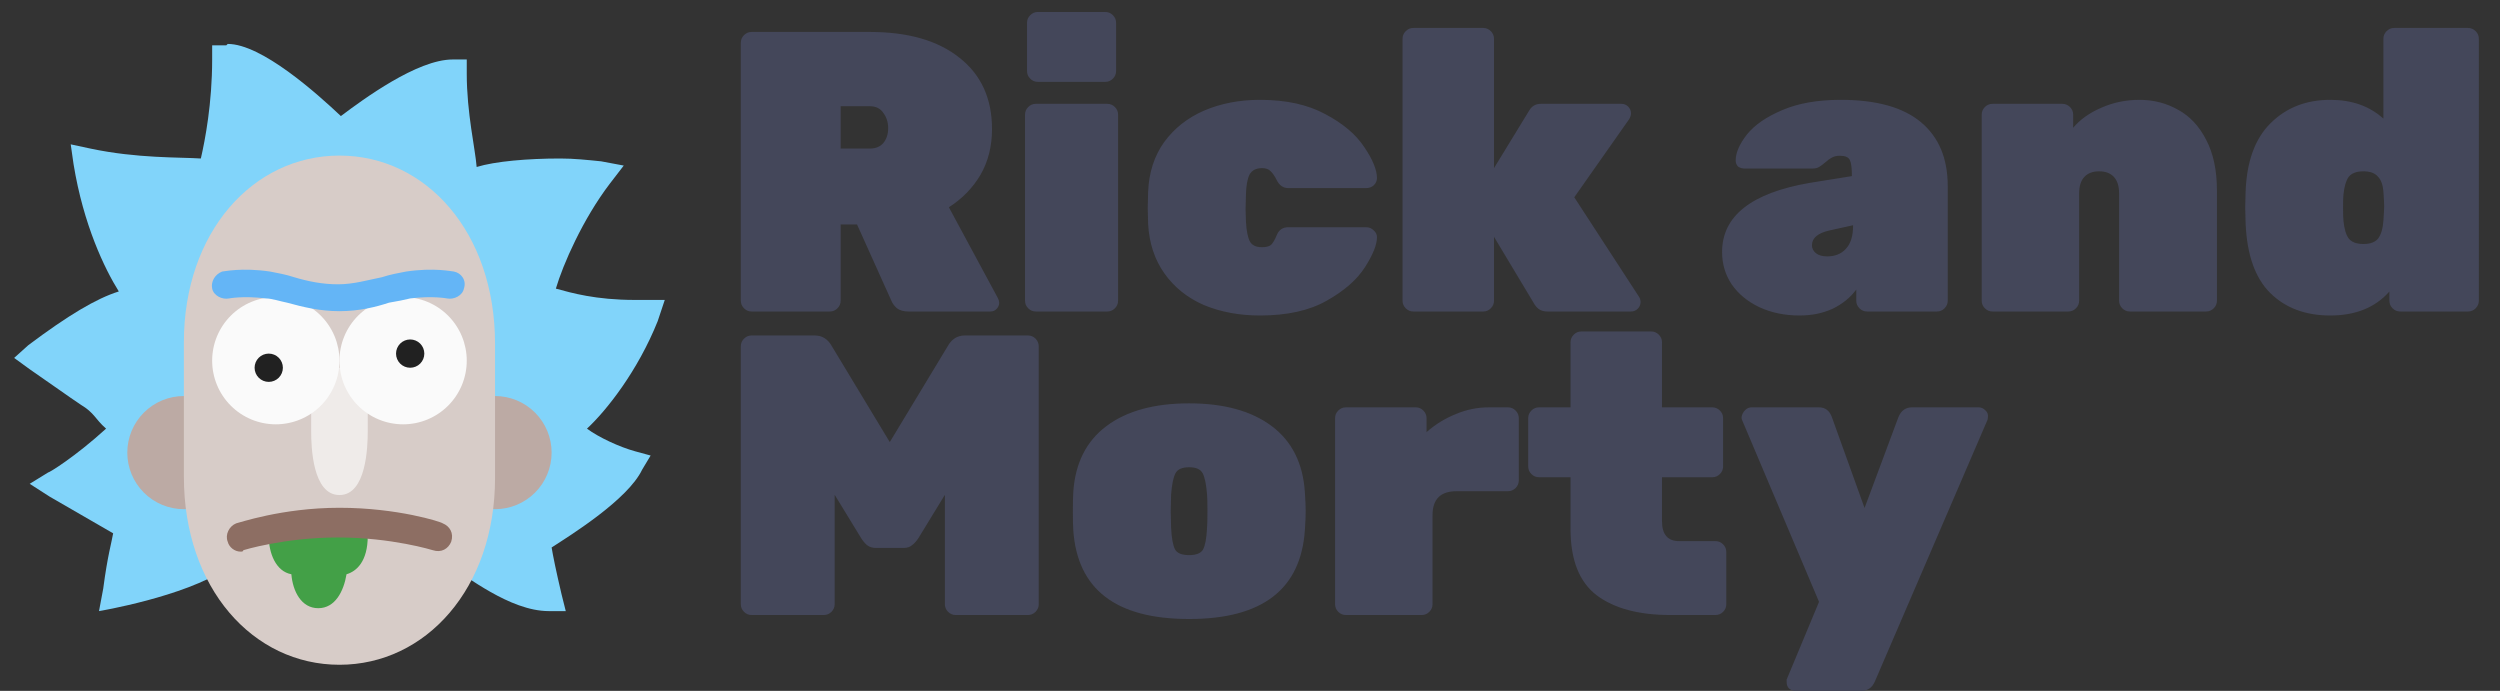 <svg width="626" height="173" viewBox="0 0 626 173" fill="none" xmlns="http://www.w3.org/2000/svg">
<rect x="0" y="0" width="626" height="173" fill="#333333" stroke="none"/>
<path d="M188.2 78C187.467 78 186.833 77.733 186.3 77.2C185.767 76.667 185.5 76.033 185.5 75.3V10.7C185.5 9.967 185.767 9.333 186.3 8.8C186.833 8.267 187.467 8 188.2 8H217.8C227.4 8 234.9 10.167 240.3 14.5C245.7 18.767 248.4 24.7 248.4 32.3C248.4 36.633 247.433 40.467 245.5 43.8C243.567 47.067 240.933 49.767 237.6 51.9L249.9 74.7C250.1 75.1 250.2 75.467 250.2 75.8C250.2 76.4 249.967 76.933 249.5 77.4C249.1 77.8 248.6 78 248 78H227.5C226.3 78 225.333 77.733 224.6 77.2C223.933 76.6 223.467 75.967 223.2 75.3L214.6 56.2H210.5V75.3C210.5 76.033 210.233 76.667 209.7 77.2C209.167 77.733 208.533 78 207.8 78H188.2ZM217.8 37.2C219.267 37.2 220.4 36.733 221.2 35.8C222 34.8 222.4 33.567 222.4 32.1C222.4 30.633 222 29.367 221.2 28.3C220.467 27.167 219.333 26.6 217.8 26.6H210.5V37.2H217.8ZM259.868 20.5C259.135 20.5 258.501 20.233 257.968 19.7C257.435 19.167 257.168 18.533 257.168 17.8V5.7C257.168 4.967 257.435 4.333 257.968 3.8C258.501 3.267 259.135 3 259.868 3H276.768C277.501 3 278.135 3.267 278.668 3.8C279.201 4.333 279.468 4.967 279.468 5.7V17.8C279.468 18.533 279.201 19.167 278.668 19.7C278.135 20.233 277.501 20.5 276.768 20.5H259.868ZM259.368 78C258.635 78 258.001 77.733 257.468 77.2C256.935 76.667 256.668 76.033 256.668 75.3V28.7C256.668 27.967 256.935 27.333 257.468 26.8C258.001 26.267 258.635 26 259.368 26H277.268C278.001 26 278.635 26.267 279.168 26.8C279.701 27.333 279.968 27.967 279.968 28.7V75.3C279.968 76.033 279.701 76.667 279.168 77.2C278.635 77.733 278.001 78 277.268 78H259.368ZM315.492 79C310.359 79 305.692 78.133 301.492 76.4C297.359 74.6 294.059 71.967 291.592 68.5C289.126 65.033 287.759 60.9 287.492 56.1L287.392 52.1L287.492 48C287.692 43.2 289.026 39.067 291.492 35.6C294.026 32.133 297.359 29.5 301.492 27.7C305.692 25.9 310.359 25 315.492 25C322.026 25 327.492 26.2 331.892 28.6C336.292 30.933 339.526 33.667 341.592 36.8C343.726 39.933 344.792 42.533 344.792 44.6C344.792 45.267 344.526 45.867 343.992 46.4C343.459 46.867 342.826 47.1 342.092 47.1H322.592C321.326 47.1 320.359 46.433 319.692 45.1C319.159 44.033 318.626 43.267 318.092 42.8C317.626 42.333 316.926 42.1 315.992 42.1C314.526 42.1 313.492 42.633 312.892 43.7C312.359 44.767 312.059 46.367 311.992 48.5L311.892 52.4L311.992 55.6C312.126 57.867 312.459 59.5 312.992 60.5C313.526 61.433 314.526 61.9 315.992 61.9C317.059 61.9 317.826 61.7 318.292 61.3C318.759 60.833 319.226 60.033 319.692 58.9C320.226 57.567 321.192 56.9 322.592 56.9H342.092C342.826 56.9 343.459 57.167 343.992 57.7C344.526 58.167 344.792 58.733 344.792 59.4C344.792 61.267 343.792 63.767 341.792 66.9C339.792 70.033 336.592 72.833 332.192 75.3C327.859 77.767 322.292 79 315.492 79ZM353.899 78C353.166 78 352.533 77.733 351.999 77.2C351.466 76.667 351.199 76.033 351.199 75.3V9.7C351.199 8.967 351.466 8.333 351.999 7.8C352.533 7.267 353.166 7 353.899 7H371.399C372.133 7 372.766 7.267 373.299 7.8C373.833 8.333 374.099 8.967 374.099 9.7V42.1L382.899 27.7C383.566 26.567 384.533 26 385.799 26H405.999C406.666 26 407.233 26.233 407.699 26.7C408.166 27.167 408.399 27.733 408.399 28.4C408.399 28.867 408.233 29.367 407.899 29.9L394.199 49.4L410.399 74.3C410.666 74.7 410.799 75.133 410.799 75.6C410.799 76.267 410.566 76.833 410.099 77.3C409.633 77.767 409.066 78 408.399 78H387.399C386.066 78 385.033 77.433 384.299 76.3L374.099 59.3V75.3C374.099 76.033 373.833 76.667 373.299 77.2C372.766 77.733 372.133 78 371.399 78H353.899ZM450.612 79C446.878 79 443.512 78.3 440.512 76.9C437.578 75.5 435.278 73.6 433.612 71.2C432.012 68.8 431.212 66.1 431.212 63.1C431.212 54.1 438.512 48.333 453.112 45.8L463.712 44.1V44C463.712 42.067 463.545 40.767 463.212 40.1C462.878 39.367 462.045 39 460.712 39C459.978 39 459.345 39.133 458.812 39.4C458.278 39.667 457.712 40.067 457.112 40.6C456.512 41.133 455.978 41.533 455.512 41.8C455.112 42.067 454.545 42.2 453.812 42.2H436.812C436.212 42.2 435.678 42.033 435.212 41.7C434.812 41.3 434.612 40.8 434.612 40.2C434.612 38.267 435.545 36.1 437.412 33.7C439.345 31.3 442.278 29.267 446.212 27.6C450.212 25.867 455.112 25 460.912 25C469.845 25 476.545 26.867 481.012 30.6C485.478 34.333 487.712 39.667 487.712 46.6V75.3C487.712 76.033 487.445 76.667 486.912 77.2C486.378 77.733 485.745 78 485.012 78H467.512C466.778 78 466.145 77.733 465.612 77.2C465.078 76.667 464.812 76.033 464.812 75.3V72.5C463.345 74.5 461.378 76.1 458.912 77.3C456.445 78.433 453.678 79 450.612 79ZM457.512 64.2C459.512 64.2 461.078 63.567 462.212 62.3C463.412 61.033 464.012 59.1 464.012 56.5V56.4L458.112 57.7C455.178 58.367 453.712 59.6 453.712 61.4C453.712 62.2 454.045 62.867 454.712 63.4C455.378 63.933 456.312 64.2 457.512 64.2ZM498.919 78C498.185 78 497.552 77.733 497.019 77.2C496.485 76.667 496.219 76.033 496.219 75.3V28.7C496.219 27.967 496.485 27.333 497.019 26.8C497.552 26.267 498.185 26 498.919 26H516.419C517.152 26 517.785 26.267 518.319 26.8C518.852 27.333 519.119 27.967 519.119 28.7V32C520.852 29.933 523.185 28.267 526.119 27C529.119 25.667 532.319 25 535.719 25C539.252 25 542.485 25.833 545.419 27.5C548.352 29.1 550.685 31.6 552.419 35C554.219 38.4 555.119 42.633 555.119 47.7V75.3C555.119 76.033 554.852 76.667 554.319 77.2C553.785 77.733 553.152 78 552.419 78H533.319C532.585 78 531.952 77.733 531.419 77.2C530.885 76.667 530.619 76.033 530.619 75.3V48.4C530.619 46.6 530.185 45.233 529.319 44.3C528.452 43.367 527.219 42.9 525.619 42.9C524.019 42.9 522.785 43.367 521.919 44.3C521.052 45.233 520.619 46.6 520.619 48.4V75.3C520.619 76.033 520.352 76.667 519.819 77.2C519.285 77.733 518.652 78 517.919 78H498.919ZM583.502 79C577.302 79 572.302 77.133 568.502 73.4C564.702 69.667 562.635 63.833 562.302 55.9L562.202 51.9L562.302 48C562.568 40.467 564.635 34.767 568.502 30.9C572.435 26.967 577.435 25 583.502 25C588.902 25 593.335 26.567 596.802 29.7V9.7C596.802 8.967 597.068 8.333 597.602 7.8C598.135 7.267 598.768 7 599.502 7H618.002C618.735 7 619.368 7.267 619.902 7.8C620.435 8.333 620.702 8.967 620.702 9.7V75.3C620.702 76.033 620.435 76.667 619.902 77.2C619.368 77.733 618.735 78 618.002 78H601.002C600.268 78 599.635 77.733 599.102 77.2C598.568 76.667 598.302 76.033 598.302 75.3V73C594.768 77 589.835 79 583.502 79ZM591.802 61.1C593.535 61.1 594.768 60.633 595.502 59.7C596.235 58.7 596.668 57.233 596.802 55.3C596.935 53.3 597.002 52.067 597.002 51.6C597.002 51.133 596.935 49.9 596.802 47.9C596.668 46.233 596.202 45 595.402 44.2C594.668 43.333 593.468 42.9 591.802 42.9C590.068 42.9 588.835 43.367 588.102 44.3C587.435 45.233 587.002 46.7 586.802 48.7C586.735 49.367 586.702 50.467 586.702 52C586.702 53.533 586.735 54.633 586.802 55.3C587.002 57.3 587.435 58.767 588.102 59.7C588.835 60.633 590.068 61.1 591.802 61.1ZM188.2 154C187.467 154 186.833 153.733 186.3 153.2C185.767 152.667 185.5 152.033 185.5 151.3V86.7C185.5 85.967 185.767 85.333 186.3 84.8C186.833 84.267 187.467 84 188.2 84H204C205.867 84 207.3 84.9 208.3 86.7L222.8 110.7L237.3 86.7C238.3 84.9 239.733 84 241.6 84H257.4C258.133 84 258.767 84.267 259.3 84.8C259.833 85.333 260.1 85.967 260.1 86.7V151.3C260.1 152.033 259.833 152.667 259.3 153.2C258.767 153.733 258.133 154 257.4 154H239.3C238.567 154 237.933 153.733 237.4 153.2C236.867 152.667 236.6 152.033 236.6 151.3V123.9L230 134.7C229.533 135.433 229 136.033 228.4 136.5C227.867 136.967 227.167 137.2 226.3 137.2H219.3C218.433 137.2 217.7 136.967 217.1 136.5C216.567 136.033 216.067 135.433 215.6 134.7L209 123.9V151.3C209 152.033 208.733 152.667 208.2 153.2C207.667 153.733 207.033 154 206.3 154H188.2ZM297.745 155C279.411 155 269.745 147.567 268.745 132.7C268.678 131.7 268.645 130.133 268.645 128C268.645 125.867 268.678 124.3 268.745 123.3C269.211 116.033 271.978 110.5 277.045 106.7C282.111 102.9 289.011 101 297.745 101C306.478 101 313.378 102.9 318.445 106.7C323.511 110.5 326.278 116.033 326.745 123.3C326.878 125.3 326.945 126.867 326.945 128C326.945 129.133 326.878 130.7 326.745 132.7C325.745 147.567 316.078 155 297.745 155ZM297.745 139C299.545 139 300.711 138.533 301.245 137.6C301.778 136.6 302.111 134.8 302.245 132.2C302.311 131.533 302.345 130.133 302.345 128C302.345 125.867 302.311 124.467 302.245 123.8C302.045 121.267 301.678 119.5 301.145 118.5C300.611 117.5 299.478 117 297.745 117C296.011 117 294.878 117.5 294.345 118.5C293.811 119.5 293.445 121.267 293.245 123.8L293.145 128L293.245 132.2C293.378 134.8 293.711 136.6 294.245 137.6C294.778 138.533 295.945 139 297.745 139ZM337.005 154C336.271 154 335.638 153.733 335.105 153.2C334.571 152.667 334.305 152.033 334.305 151.3V104.7C334.305 103.967 334.571 103.333 335.105 102.8C335.638 102.267 336.271 102 337.005 102H354.505C355.238 102 355.871 102.267 356.405 102.8C356.938 103.333 357.205 103.967 357.205 104.7V108.2C359.405 106.267 361.838 104.767 364.505 103.7C367.171 102.567 369.938 102 372.805 102H377.605C378.338 102 378.971 102.267 379.505 102.8C380.038 103.333 380.305 103.967 380.305 104.7V120.3C380.305 121.033 380.038 121.667 379.505 122.2C378.971 122.733 378.338 123 377.605 123H364.705C360.705 123 358.705 125 358.705 129V151.3C358.705 152.033 358.438 152.667 357.905 153.2C357.371 153.733 356.738 154 356.005 154H337.005ZM418.263 154C410.396 154 404.263 152.367 399.863 149.1C395.463 145.767 393.263 140.233 393.263 132.5V119.5H385.363C384.629 119.5 383.996 119.233 383.463 118.7C382.929 118.167 382.663 117.533 382.663 116.8V104.7C382.663 103.967 382.929 103.333 383.463 102.8C383.996 102.267 384.629 102 385.363 102H393.263V85.7C393.263 84.967 393.529 84.333 394.062 83.8C394.596 83.267 395.229 83 395.963 83H413.463C414.196 83 414.829 83.267 415.363 83.8C415.896 84.333 416.163 84.967 416.163 85.7V102H428.763C429.496 102 430.129 102.267 430.663 102.8C431.196 103.333 431.463 103.967 431.463 104.7V116.8C431.463 117.533 431.196 118.167 430.663 118.7C430.129 119.233 429.496 119.5 428.763 119.5H416.163V130.5C416.163 133.833 417.596 135.5 420.463 135.5H429.563C430.296 135.5 430.929 135.767 431.463 136.3C431.996 136.833 432.263 137.467 432.263 138.2V151.3C432.263 152.033 431.996 152.667 431.463 153.2C430.929 153.733 430.296 154 429.563 154H418.263ZM449.585 173C448.985 173 448.452 172.8 447.985 172.4C447.585 172 447.385 171.5 447.385 170.9C447.385 170.833 447.385 170.7 447.385 170.5C447.318 170.3 447.352 170.1 447.485 169.9L455.485 150.7L436.185 105.1C436.118 104.9 436.085 104.667 436.085 104.4C436.218 103.733 436.518 103.167 436.985 102.7C437.452 102.233 437.985 102 438.585 102H455.485C457.018 102 458.085 102.8 458.685 104.4L466.885 127.2L475.385 104.4C476.052 102.8 477.185 102 478.785 102H495.485C496.085 102 496.618 102.233 497.085 102.7C497.552 103.1 497.785 103.567 497.785 104.1C497.785 104.5 497.752 104.833 497.685 105.1L469.485 170.6C468.818 172.2 467.652 173 465.985 173H449.585Z" fill="#44475A"/>
<path d="M166.458 75.104H161.146C160.438 75.104 159.729 75.104 159.021 75.104C149.104 75.104 143.083 73.333 139.188 72.271C140.958 66.25 145.917 54.917 152.646 46.062L156.188 41.458L150.521 40.396C146.979 40.042 143.792 39.688 140.25 39.688C132.104 39.688 123.958 40.396 119.354 41.812C119 37.208 116.875 28.354 116.875 18.438V14.896H113.333C104.479 14.896 91.021 24.812 85.354 29.062C79.333 23.396 65.521 11 57.021 11L56.667 11.354H53.125V14.896C53.125 25.875 51.354 35.083 50.292 39.688C44.979 39.333 34.354 39.688 22.667 37.208L17.708 36.146L18.417 41.104C20.896 56.333 26.208 67.312 29.75 72.979C24.083 74.75 17 79 7.083 86.438L3.542 89.625L7.438 92.458C13.104 96.354 17 99.188 20.188 101.313C23.729 103.438 23.729 104.854 26.563 107.333C18.771 114.417 12.396 118.313 12.042 118.313L7.438 121.146L12.396 124.333L28.333 133.542C27.979 135.667 26.917 139.208 25.854 147.354L24.792 153.021C24.792 153.021 46.042 149.479 56.667 142.396H113.333C116.521 143.813 127.5 153.021 137.417 153.021H141.667L140.604 148.771C139.188 142.75 138.479 139.208 138.125 137.083C143.083 133.896 157.25 125.042 160.792 117.604L162.917 114.063L159.021 113C155.125 111.938 149.813 109.458 146.979 107.333C151.938 102.729 159.729 92.812 164.688 80.417L166.458 75.104Z" fill="#81D4FA"/>
<path d="M123.958 99.167C120.201 99.167 116.598 100.659 113.941 103.316C111.284 105.973 109.792 109.576 109.792 113.333C109.792 117.091 111.284 120.694 113.941 123.351C116.598 126.007 120.201 127.5 123.958 127.5C127.716 127.5 131.319 126.007 133.976 123.351C136.632 120.694 138.125 117.091 138.125 113.333C138.125 109.576 136.632 105.973 133.976 103.316C131.319 100.659 127.716 99.167 123.958 99.167ZM46.042 99.167C42.284 99.167 38.681 100.659 36.024 103.316C33.368 105.973 31.875 109.576 31.875 113.333C31.875 117.091 33.368 120.694 36.024 123.351C38.681 126.007 42.284 127.5 46.042 127.5C49.799 127.5 53.402 126.007 56.059 123.351C58.716 120.694 60.208 117.091 60.208 113.333C60.208 109.576 58.716 105.973 56.059 103.316C53.402 100.659 49.799 99.167 46.042 99.167Z" fill="#BCAAA4"/>
<path d="M85 38.958C63.396 38.958 46.042 58.083 46.042 85.708V119.354C46.042 147.333 63.396 166.458 85 166.458C106.604 166.458 123.958 147.333 123.958 119.708V86.062C123.958 58.083 106.604 38.958 85 38.958Z" fill="#D7CCC8"/>
<path d="M88.896 131.042H70.125H67.292V134.229C67.292 138.479 69.063 143.083 72.958 143.792C73.313 148.042 75.438 152.292 79.688 152.292C83.938 152.292 86.063 148.042 86.771 143.792C89.25 143.083 92.083 140.604 92.083 134.229V131.042H88.896Z" fill="#43A047"/>
<path d="M60.208 138.125C58.792 138.125 57.375 137.063 57.021 135.646C56.313 133.875 57.375 131.75 59.146 131.042C59.5 131.042 70.479 127.146 85 127.146C99.521 127.146 110.5 130.687 110.854 131.042C112.625 131.75 113.688 133.521 112.979 135.646C112.271 137.417 110.5 138.479 108.375 137.771C108.375 137.771 98.104 134.583 84.646 134.583C71.188 134.583 60.917 137.771 60.917 137.771C60.917 138.125 60.563 138.125 60.208 138.125Z" fill="#8D6E63"/>
<path d="M77.917 92.083V108.021C77.917 111.917 78.271 123.958 85 123.958C91.729 123.958 92.083 111.917 92.083 108.021V92.083H77.917Z" fill="#EFEBE9"/>
<path d="M100.938 74.375C96.711 74.375 92.657 76.054 89.668 79.043C86.679 82.032 85 86.086 85 90.312C85 94.539 86.679 98.593 89.668 101.582C92.657 104.571 96.711 106.25 100.938 106.25C105.164 106.25 109.218 104.571 112.207 101.582C115.196 98.593 116.875 94.539 116.875 90.312C116.875 86.086 115.196 82.032 112.207 79.043C109.218 76.054 105.164 74.375 100.938 74.375V74.375Z" fill="#FAFAFA"/>
<path d="M69.062 74.375C64.836 74.375 60.782 76.054 57.793 79.043C54.804 82.032 53.125 86.086 53.125 90.312C53.125 94.539 54.804 98.593 57.793 101.582C60.782 104.571 64.836 106.25 69.062 106.25C73.289 106.25 77.343 104.571 80.332 101.582C83.321 98.593 85 94.539 85 90.312C85 86.086 83.321 82.032 80.332 79.043C77.343 76.054 73.289 74.375 69.062 74.375V74.375Z" fill="#FAFAFA"/>
<path d="M102.708 85C101.769 85 100.868 85.373 100.204 86.037C99.54 86.701 99.167 87.602 99.167 88.542C99.167 89.481 99.54 90.382 100.204 91.046C100.868 91.71 101.769 92.083 102.708 92.083C103.648 92.083 104.548 91.71 105.213 91.046C105.877 90.382 106.25 89.481 106.25 88.542C106.25 87.602 105.877 86.701 105.213 86.037C104.548 85.373 103.648 85 102.708 85ZM67.292 88.542C66.352 88.542 65.451 88.915 64.787 89.579C64.123 90.243 63.75 91.144 63.75 92.083C63.75 93.023 64.123 93.924 64.787 94.588C65.451 95.252 66.352 95.625 67.292 95.625C68.231 95.625 69.132 95.252 69.796 94.588C70.46 93.924 70.833 93.023 70.833 92.083C70.833 91.144 70.46 90.243 69.796 89.579C69.132 88.915 68.231 88.542 67.292 88.542Z" fill="#212121"/>
<path d="M85 77.917C80.042 77.917 75.792 76.854 71.896 75.792C70.125 75.438 68 74.729 66.583 74.729C60.917 74.021 57.375 74.729 57.375 74.729C55.604 75.083 53.479 74.021 53.125 72.25C52.771 70.479 53.833 68.708 55.604 68C55.958 68 60.562 66.938 67.646 68C69.417 68.354 71.542 68.708 73.667 69.417C77.208 70.479 80.75 71.188 84.646 71.188C88.542 71.188 92.083 70.125 95.625 69.417C97.75 68.708 99.875 68.354 101.646 68C108.729 66.938 113.333 68 113.687 68C115.458 68.354 116.875 70.125 116.167 72.25C115.812 74.021 113.687 75.083 111.917 74.729C111.917 74.729 108.375 74.021 102.708 74.729C101.292 75.083 99.521 75.438 97.396 75.792C94.208 76.854 89.958 77.917 85 77.917Z" fill="#64B5F6"/>
</svg>
